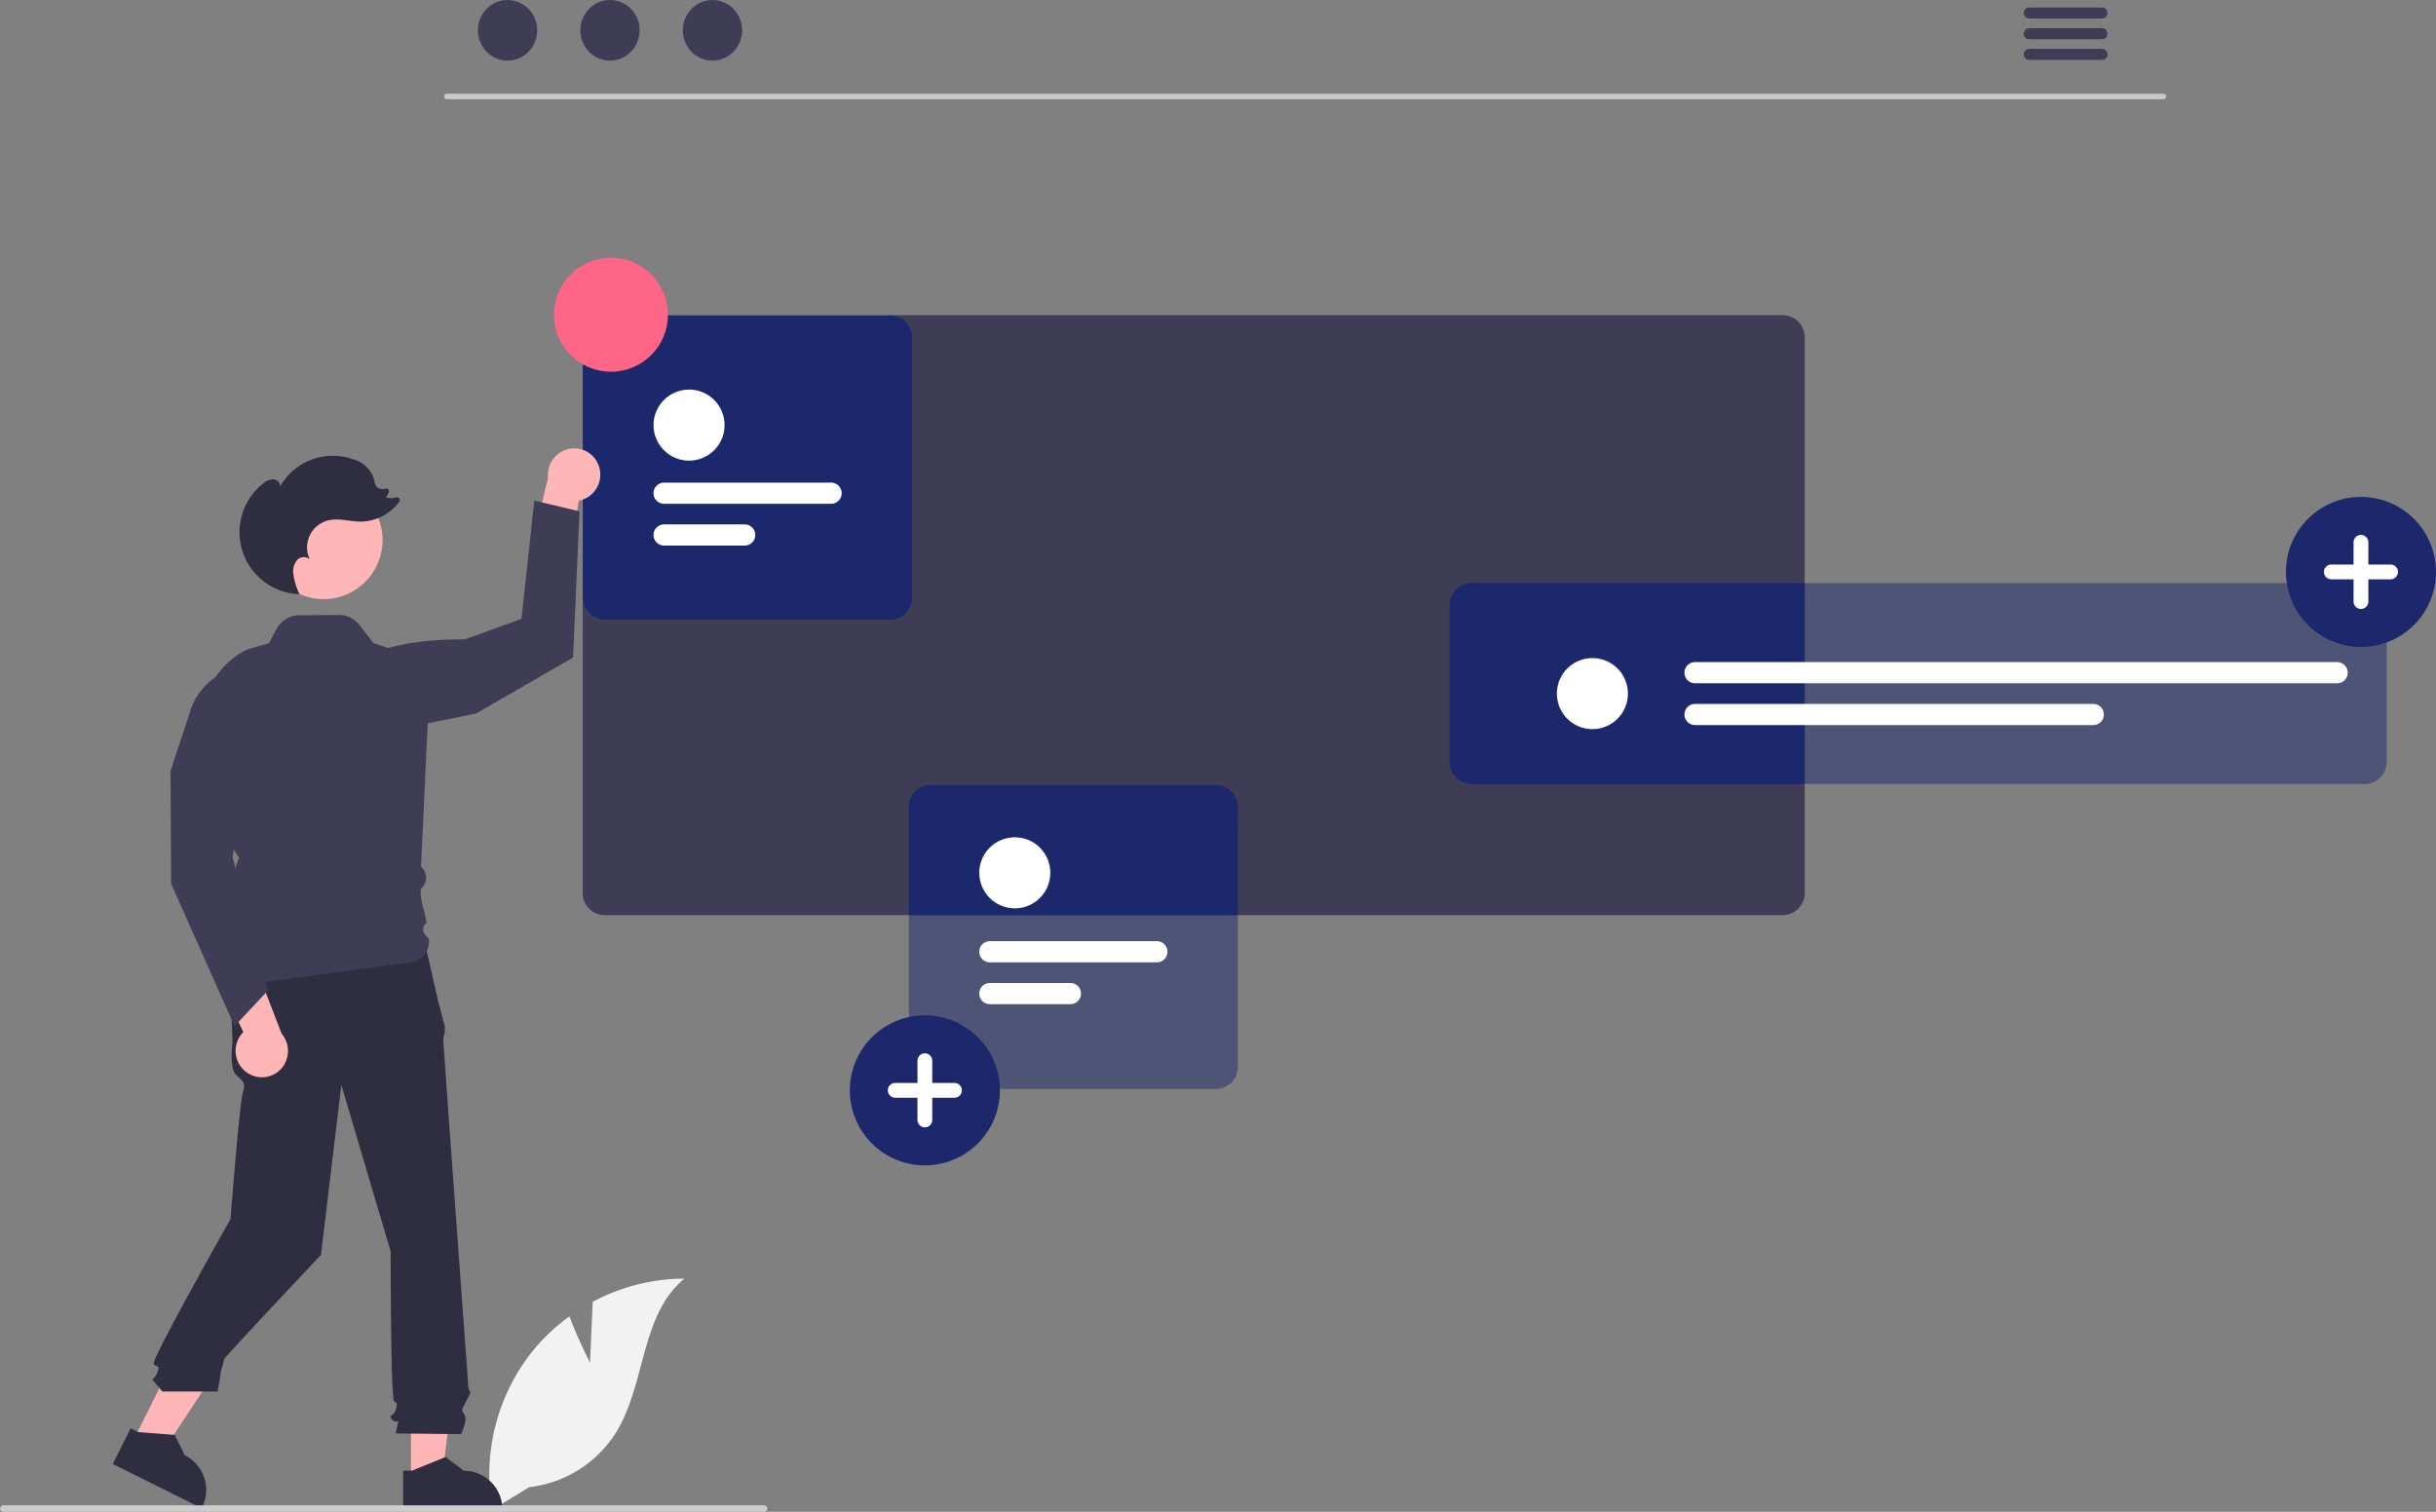 <svg xmlns="http://www.w3.org/2000/svg" width="366.111" height="227.25" viewBox="0 0 366.111 227.25">
  <rect x="0" y="0" width="366.111" height="227.25" fill="#808080" stroke="none"/>
  <g id="undraw_add_information_j2wg" transform="translate(0)">
    <path id="Tracé_207" data-name="Tracé 207" d="M346.714,655.214l.407-9.153a29.562,29.562,0,0,1,13.789-3.491c-6.623,5.414-5.795,15.852-10.285,23.133a17.782,17.782,0,0,1-13.04,8.217l-5.542,3.393a29.8,29.8,0,0,1,6.28-24.145,28.782,28.782,0,0,1,5.29-4.915C344.941,651.752,346.714,655.214,346.714,655.214Z" transform="translate(-258.038 -450.375)" fill="#f2f2f2"/>
    <path id="Tracé_208" data-name="Tracé 208" d="M573.33,206.863H315.338a.414.414,0,1,1,0-.829H573.33a.414.414,0,1,1,0,.829Z" transform="translate(-248.181 -191.949)" fill="#cacaca"/>
    <ellipse id="Ellipse_24" data-name="Ellipse 24" cx="4.458" cy="4.557" rx="4.458" ry="4.557" transform="translate(71.821 0)" fill="#3f3d56"/>
    <ellipse id="Ellipse_25" data-name="Ellipse 25" cx="4.458" cy="4.557" rx="4.458" ry="4.557" transform="translate(87.22 0)" fill="#3f3d56"/>
    <ellipse id="Ellipse_26" data-name="Ellipse 26" cx="4.458" cy="4.557" rx="4.458" ry="4.557" transform="translate(102.619 0)" fill="#3f3d56"/>
    <path id="Tracé_209" data-name="Tracé 209" d="M908.572,174.281H897.633a.828.828,0,1,0,0,1.657h10.939a.828.828,0,1,0,0-1.657Z" transform="translate(-592.65 -173.151)" fill="#3f3d56"/>
    <path id="Tracé_210" data-name="Tracé 210" d="M908.572,181.9H897.633a.828.828,0,1,0,0,1.657h10.939a.828.828,0,1,0,0-1.657Z" transform="translate(-592.65 -177.662)" fill="#3f3d56"/>
    <path id="Tracé_211" data-name="Tracé 211" d="M908.572,189.511H897.633a.828.828,0,1,0,0,1.657h10.939a.828.828,0,1,0,0-1.657Z" transform="translate(-592.65 -182.167)" fill="#3f3d56"/>
    <path id="Tracé_212" data-name="Tracé 212" d="M546.346,287.654H369.267a3.293,3.293,0,0,0-3.293,3.288v83.588a3.3,3.3,0,0,0,3.293,3.293H546.346a3.3,3.3,0,0,0,3.289-3.293V290.943A3.292,3.292,0,0,0,546.346,287.654Z" transform="translate(-278.402 -240.267)" fill="#3f3d56"/>
    <path id="Tracé_213" data-name="Tracé 213" d="M688.642,386.354a3.292,3.292,0,0,0-3.289,3.289v23.611a3.3,3.3,0,0,0,3.289,3.293H738.7V386.354Z" transform="translate(-467.473 -298.697)" fill="#1d286c"/>
    <path id="Tracé_214" data-name="Tracé 214" d="M822.882,416.542H688.643a3.3,3.3,0,0,1-3.291-3.291v-23.61a3.3,3.3,0,0,1,3.291-3.291H822.881a3.3,3.3,0,0,1,3.291,3.291v23.61A3.3,3.3,0,0,1,822.882,416.542Z" transform="translate(-467.472 -298.695)" fill="#1d286c" opacity="0.5"/>
    <circle id="Ellipse_27" data-name="Ellipse 27" cx="5.341" cy="5.341" r="5.341" transform="translate(233.984 98.92)" fill="#fff"/>
    <path id="Tracé_215" data-name="Tracé 215" d="M869.91,418.631h-96.5a1.59,1.59,0,1,1,0-3.181h96.5a1.59,1.59,0,0,1,0,3.181Z" transform="translate(-518.661 -315.922)" fill="#fff"/>
    <path id="Tracé_216" data-name="Tracé 216" d="M833.26,434.033H773.412a1.59,1.59,0,0,1,0-3.181H833.26a1.59,1.59,0,1,1,0,3.181Z" transform="translate(-518.661 -325.04)" fill="#fff"/>
    <path id="Tracé_217" data-name="Tracé 217" d="M151.4,519.67h4.622l2.2-17.827H151.4Z" transform="translate(-89.63 -297.088)" fill="#ffb6b6"/>
    <path id="Tracé_218" data-name="Tracé 218" d="M299.858,710.354h1.3l5.079-2.065,2.722,2.065h0a5.8,5.8,0,0,1,5.8,5.8v.189h-14.9Z" transform="translate(-239.262 -489.28)" fill="#2f2e41"/>
    <path id="Tracé_219" data-name="Tracé 219" d="M49.051,507.659l4.137,2.062,9.92-14.974L57,491.7Z" transform="translate(-29.038 -291.085)" fill="#ffb6b6"/>
    <path id="Tracé_220" data-name="Tracé 220" d="M195.58,697.722l1.164.58,5.467.417,1.515,3.063h0a5.8,5.8,0,0,1,2.6,7.779l-.084.169-13.338-6.648Z" transform="translate(-175.948 -483.025)" fill="#2f2e41"/>
    <path id="Tracé_221" data-name="Tracé 221" d="M248.369,518.609l-29.387.767.511,14.31s-.511,3.833.511,4.855,1.533,1.022,1.022,2.811-1.832,18.88-1.832,18.88-12.061,21.326-11.55,21.838,1.022,0,.511,1.278-1.022.767-.511,1.278a18.82,18.82,0,0,1,1.278,1.533h8.33s.466-2.555.466-2.811.511-1.789.511-2.044,14.553-15.675,14.553-15.675l3.066-25.554,7.411,25.043s0,21.976.511,22.487.511.255.256,1.278-1.278.767-.511,1.533,1.022-.511.767.767l-.256,1.278,9.818.11s1.022-2.154.511-2.921-.48-.557.143-1.812.879-1.51.624-1.766-.255-1.615-.255-1.615-3.685-50.26-3.685-51.027a2.549,2.549,0,0,1,.212-1.15V531.24l-.979-3.687Z" transform="translate(-184.546 -376.991)" fill="#2f2e41"/>
    <path id="Tracé_222" data-name="Tracé 222" d="M1004.658,377.137a11.276,11.276,0,1,1,11.276-11.276A11.277,11.277,0,0,1,1004.658,377.137Z" transform="translate(-649.823 -279.889)" fill="#1d286c"/>
    <path id="Tracé_223" data-name="Tracé 223" d="M1017.4,373.04h-3.337V369.7a1.112,1.112,0,0,0-2.225,0v3.337h-3.337a1.112,1.112,0,1,0,0,2.225h3.337V378.6a1.112,1.112,0,1,0,2.225,0v-3.337h3.337a1.112,1.112,0,0,0,0-2.225Z" transform="translate(-658.118 -288.181)" fill="#fff"/>
    <path id="Tracé_224" data-name="Tracé 224" d="M532.281,460.724H489.437a3.3,3.3,0,0,0-3.293,3.293V480.28H535.57V464.017a3.3,3.3,0,0,0-3.289-3.293Z" transform="translate(-349.542 -342.724)" fill="#1d286c"/>
    <path id="Tracé_225" data-name="Tracé 225" d="M532.28,506.421H489.435a3.3,3.3,0,0,1-3.291-3.291V464.015a3.3,3.3,0,0,1,3.291-3.291H532.28a3.3,3.3,0,0,1,3.291,3.291V503.13A3.3,3.3,0,0,1,532.28,506.421Z" transform="translate(-349.542 -342.724)" fill="#1d286c" opacity="0.5"/>
    <circle id="Ellipse_28" data-name="Ellipse 28" cx="5.341" cy="5.341" r="5.341" transform="translate(147.176 125.859)" fill="#fff"/>
    <path id="Tracé_226" data-name="Tracé 226" d="M538.749,521.445h-25.1a1.59,1.59,0,0,1,0-3.181h25.1a1.59,1.59,0,1,1,0,3.181Z" transform="translate(-364.884 -376.787)" fill="#fff"/>
    <path id="Tracé_227" data-name="Tracé 227" d="M525.761,536.847H513.65a1.59,1.59,0,0,1,0-3.181h12.111a1.59,1.59,0,1,1,0,3.181Z" transform="translate(-364.884 -385.905)" fill="#fff"/>
    <path id="Tracé_228" data-name="Tracé 228" d="M475.659,568.137a11.276,11.276,0,1,1,11.276-11.276A11.277,11.277,0,0,1,475.659,568.137Z" transform="translate(-336.66 -392.96)" fill="#1d286c"/>
    <path id="Tracé_229" data-name="Tracé 229" d="M488.4,564.04h-3.337V560.7a1.112,1.112,0,1,0-2.225,0v3.337H479.5a1.112,1.112,0,1,0,0,2.225h3.337V569.6a1.112,1.112,0,1,0,2.225,0v-3.337H488.4a1.112,1.112,0,1,0,0-2.225Z" transform="translate(-344.951 -401.252)" fill="#fff"/>
    <path id="Tracé_230" data-name="Tracé 230" d="M412.288,333.476H369.443a3.3,3.3,0,0,1-3.291-3.291V291.07a3.3,3.3,0,0,1,3.291-3.291h42.845a3.3,3.3,0,0,1,3.291,3.291v39.115A3.3,3.3,0,0,1,412.288,333.476Z" transform="translate(-278.507 -240.341)" fill="#1d286c"/>
    <circle id="Ellipse_29" data-name="Ellipse 29" cx="5.341" cy="5.341" r="5.341" transform="translate(98.218 58.561)" fill="#1d286c"/>
    <path id="Tracé_231" data-name="Tracé 231" d="M418.757,352.5h-25.1a1.59,1.59,0,0,1,0-3.181h25.1a1.59,1.59,0,1,1,0,3.181Z" transform="translate(-293.85 -276.773)" fill="#1d286c"/>
    <path id="Tracé_232" data-name="Tracé 232" d="M405.769,367.9H393.658a1.59,1.59,0,1,1,0-3.181H405.77a1.59,1.59,0,1,1,0,3.181Z" transform="translate(-293.85 -285.891)" fill="#1d286c"/>
    <path id="Tracé_233" data-name="Tracé 233" d="M412.288,333.476H369.443a3.3,3.3,0,0,1-3.291-3.291V291.07a3.3,3.3,0,0,1,3.291-3.291h42.845a3.3,3.3,0,0,1,3.291,3.291v39.115A3.3,3.3,0,0,1,412.288,333.476Z" transform="translate(-278.507 -240.341)" fill="#1d286c" opacity="0.5"/>
    <circle id="Ellipse_30" data-name="Ellipse 30" cx="5.341" cy="5.341" r="5.341" transform="translate(98.218 58.561)" fill="#fff"/>
    <path id="Tracé_234" data-name="Tracé 234" d="M418.757,352.5h-25.1a1.59,1.59,0,0,1,0-3.181h25.1a1.59,1.59,0,1,1,0,3.181Z" transform="translate(-293.85 -276.773)" fill="#fff"/>
    <path id="Tracé_235" data-name="Tracé 235" d="M405.769,367.9H393.658a1.59,1.59,0,1,1,0-3.181H405.77a1.59,1.59,0,1,1,0,3.181Z" transform="translate(-293.85 -285.891)" fill="#fff"/>
    <circle id="Ellipse_31" data-name="Ellipse 31" cx="8.568" cy="8.568" r="8.568" transform="translate(83.251 38.741)" fill="#ff6584"/>
    <path id="Tracé_236" data-name="Tracé 236" d="M266.672,726.593a.484.484,0,0,1-.486.486H151.826a.486.486,0,0,1,0-.971h114.36a.484.484,0,0,1,.486.486Z" transform="translate(-151.341 -499.829)" fill="#ccc"/>
    <path id="Tracé_237" data-name="Tracé 237" d="M356.534,339.3a3.987,3.987,0,0,1-2.35,5.074,3.917,3.917,0,0,1-.667.184l-2.263,13.856-5.308-4.9,2.963-12.406a4,4,0,0,1,3.5-4.39,3.9,3.9,0,0,1,4.121,2.584Z" transform="translate(-266.545 -269.298)" fill="#ffb6b6"/>
    <path id="Tracé_238" data-name="Tracé 238" d="M275.881,382.089s4.12-5.443,19.07-5.294l8.486-3.083,1.939-17.777,6.788,1.616-.97,21.979-14.545,8.4-19.07,3.879Z" transform="translate(-225.068 -280.689)" fill="#3f3d56"/>
    <circle id="ab6171fa-7d69-4734-b81c-8dff60f9761b" cx="8.873" cy="8.873" r="8.873" transform="translate(39.751 72.313)" fill="#ffb6b6"/>
    <path id="Tracé_239" data-name="Tracé 239" d="M229.152,454.1a.169.169,0,0,1-.047-.006c-.164-.046-.293-.082.3-5.194l.638-4.041-.623-3.568-1.048-1.048,1.684-1.684,1.413-4.014-2.445-3.623-2.805-14.817a11.821,11.821,0,0,1,6.492-12.843l3.247-.949,1.181-2.166a3.884,3.884,0,0,1,3.381-2.025l5.946-.044a3.884,3.884,0,0,1,3.108,1.516l2.074,2.7,8.6,2.922-1.426,30.732h0a2.135,2.135,0,0,1,.147,3.14c-.089.09-.161.164-.2.212a9.475,9.475,0,0,0,.463,3.05l.431,2h0a1.229,1.229,0,0,0-.224,1.795l.549.649h0a3.1,3.1,0,0,1-2.655,3.482C249.467,451.346,229.193,454.1,229.152,454.1Z" transform="translate(-195.545 -305.64)" fill="#3f3d56"/>
    <path id="Tracé_240" data-name="Tracé 240" d="M264.788,390.813l-.113-.251.043,0Z" transform="translate(-218.434 -301.188)" fill="#2f2e41"/>
    <path id="Tracé_241" data-name="Tracé 241" d="M243.074,343.634a2.47,2.47,0,0,1,1.547-.669c.574.018,1.156.537,1.037,1.1a9.118,9.118,0,0,1,10.973-4.115,4.571,4.571,0,0,1,3.152,2.986,2.689,2.689,0,0,0,.339,1.1,1.258,1.258,0,0,0,1.339.339l.014,0a.419.419,0,0,1,.507.592l-.4.752a3.234,3.234,0,0,0,1.541-.033.419.419,0,0,1,.445.652,7.3,7.3,0,0,1-5.822,2.992c-1.612-.01-3.241-.565-4.81-.195a4.178,4.178,0,0,0-2.81,5.865,1.363,1.363,0,0,0-1.907.115,2.616,2.616,0,0,0-.571,2,9.285,9.285,0,0,0,.953,3.117,9.317,9.317,0,0,1-5.523-16.6Z" transform="translate(-203.569 -270.918)" fill="#2f2e41"/>
    <path id="Tracé_242" data-name="Tracé 242" d="M232.776,539.391a3.986,3.986,0,0,1-.939-5.512,3.91,3.91,0,0,1,.446-.53l-5.988-12.7,7.151,1.03,4.59,11.9a4,4,0,0,1-.4,5.6,3.9,3.9,0,0,1-4.859.206Z" transform="translate(-195.713 -378.2)" fill="#ffb6b6"/>
    <path id="Tracé_243" data-name="Tracé 243" d="M223.773,470.983l-9.528-21.414-.1-16.913,3-9.135a9.761,9.761,0,0,1,12.578-6.136l.066.024.028.065c.111.259,2.63,6.49-4.842,19.308l-1.5,8.771,5.276,20.1Z" transform="translate(-188.523 -316.726)" fill="#3f3d56"/>
  </g>
</svg>
